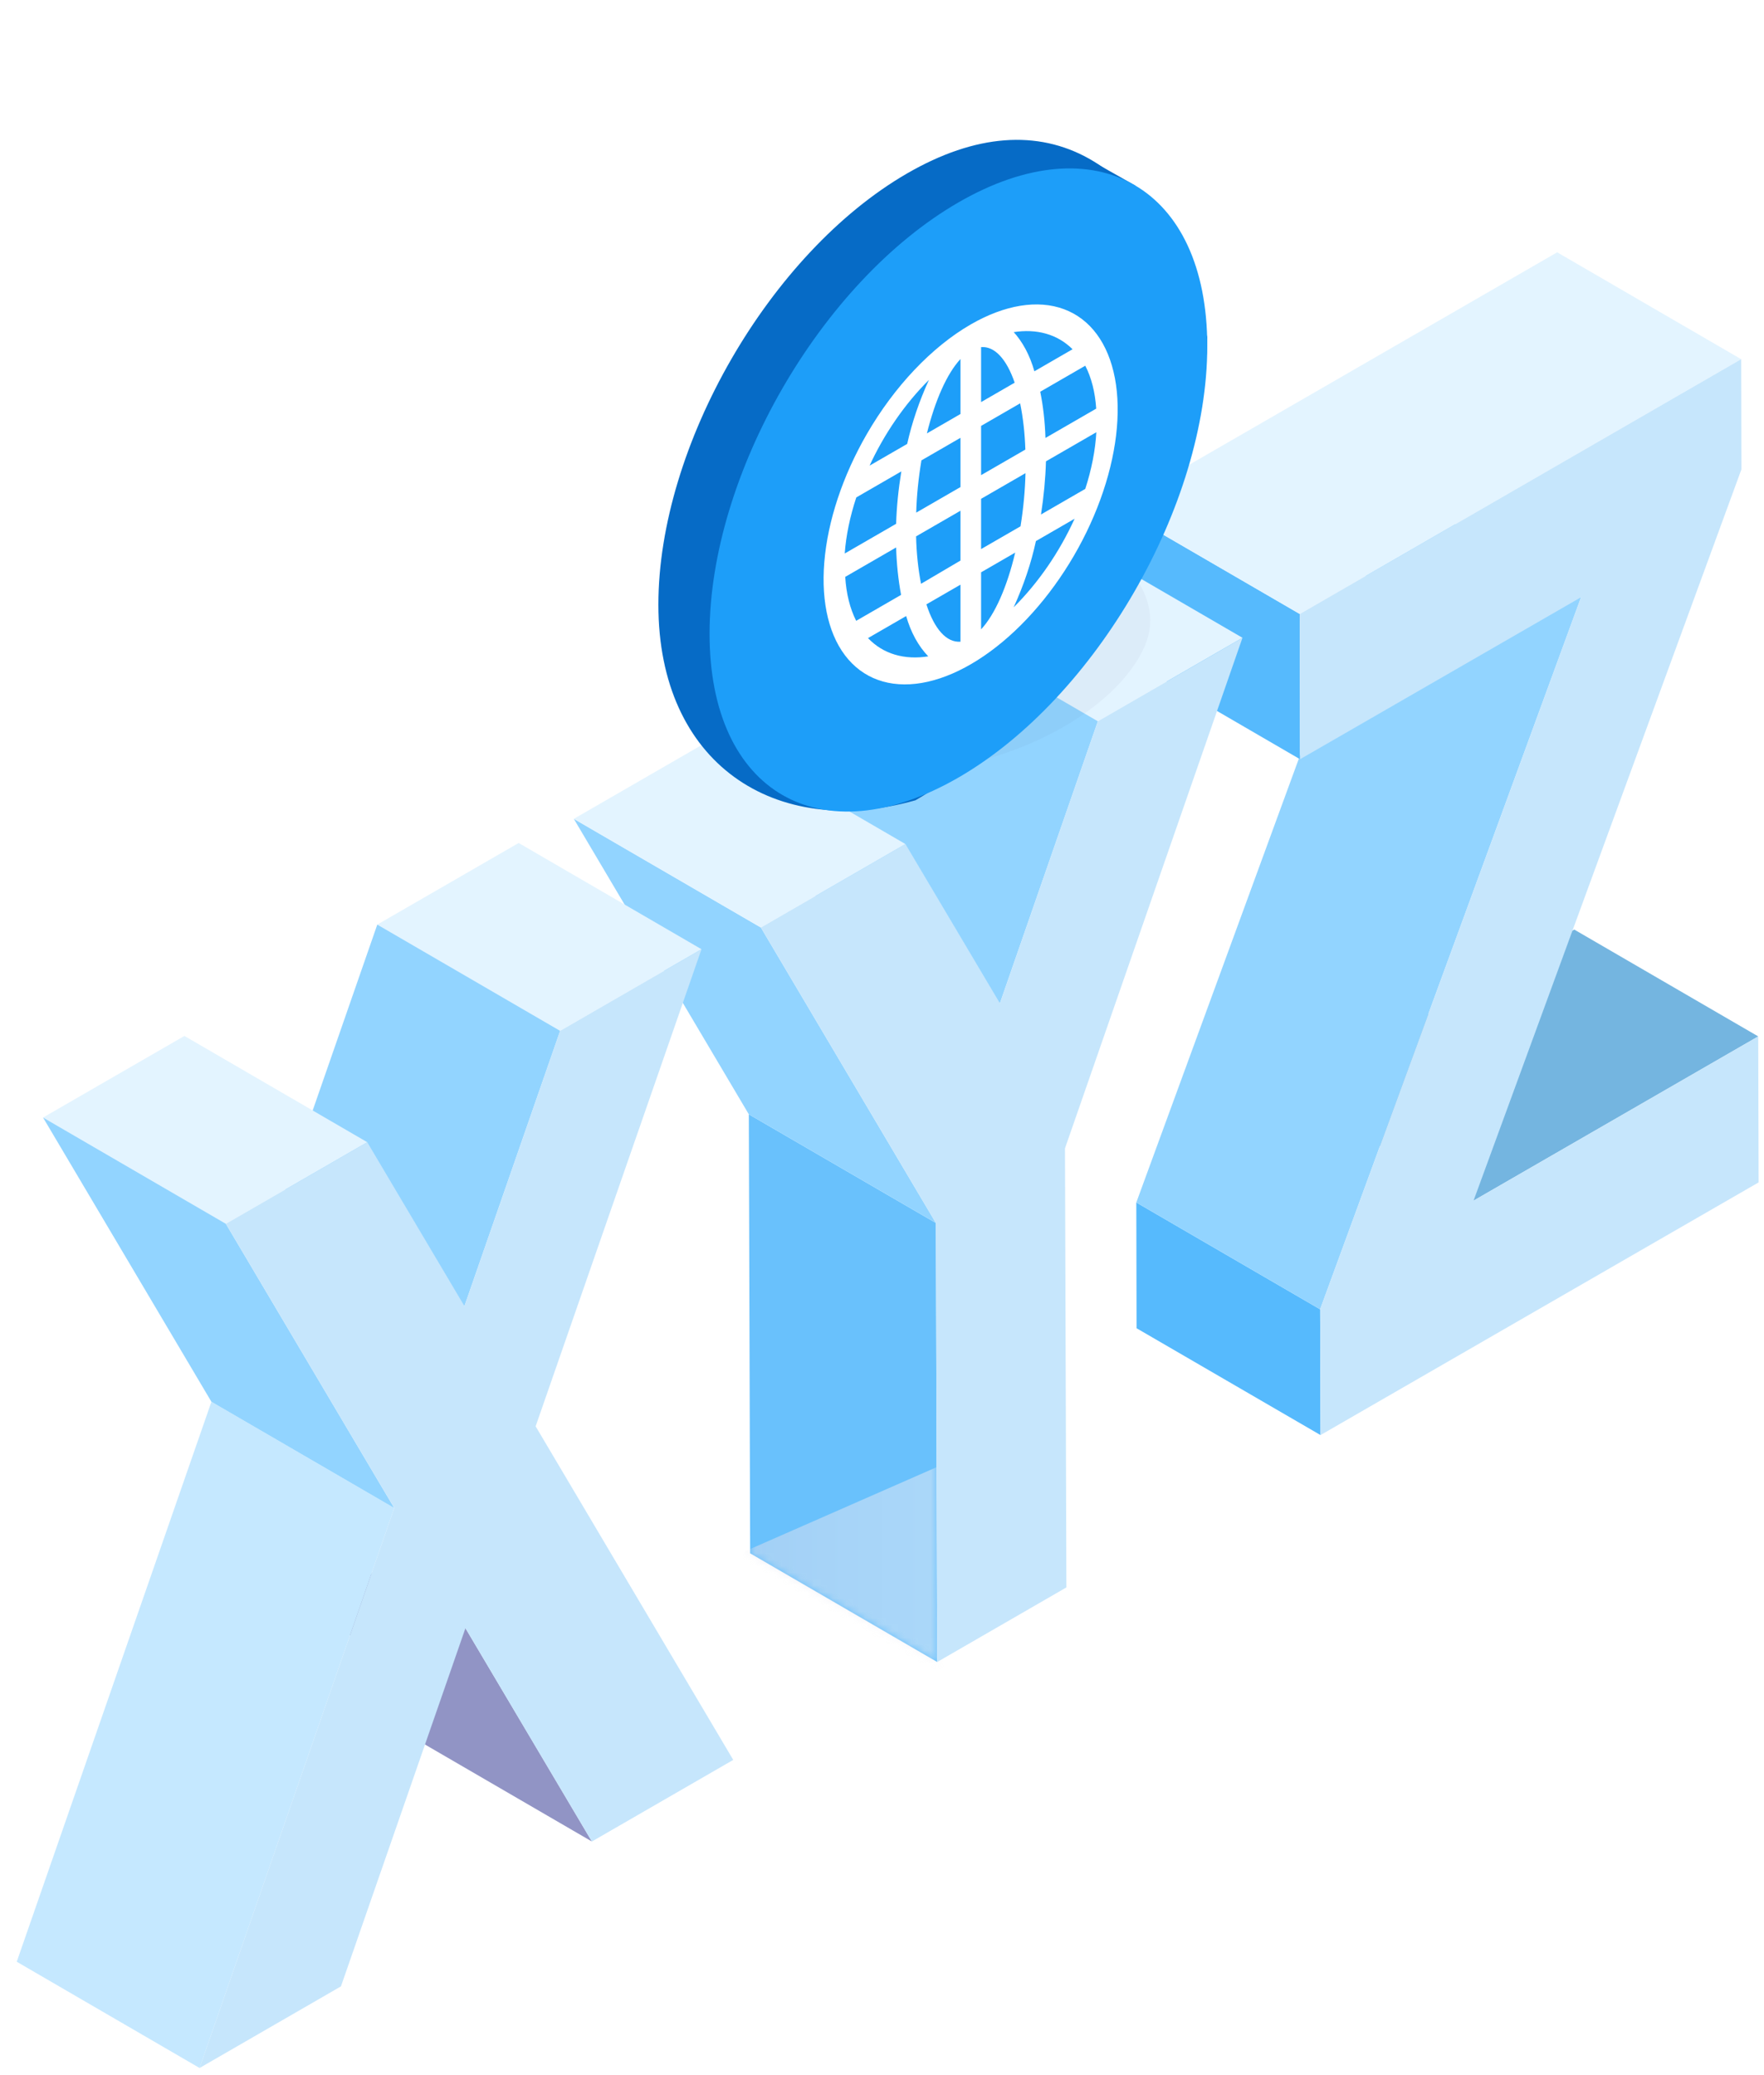 <svg width="272" height="320" viewBox="0 0 272 320" fill="none" xmlns="http://www.w3.org/2000/svg"><path fill-rule="evenodd" clip-rule="evenodd" d="M227.214 185.15L198.87 168.674L242.745 143.347L271.11 159.823L227.214 185.15Z" fill="#74B5E0"/><path fill-rule="evenodd" clip-rule="evenodd" d="M203.617 221.3L175.252 204.825L175.212 185.432L203.557 201.908L203.617 221.3Z" fill="#56BAFD"/><path fill-rule="evenodd" clip-rule="evenodd" d="M203.557 201.908L175.212 185.432L215.426 75.617L243.791 92.097L203.557 201.908Z" fill="#92D4FF"/><path fill-rule="evenodd" clip-rule="evenodd" d="M200.459 117.08L172.114 100.6L172.053 78.204L200.419 94.684L200.459 117.08Z" fill="#56BAFD"/><path fill-rule="evenodd" clip-rule="evenodd" d="M200.418 94.684L172.053 78.204L240.109 38.909L268.474 55.389L200.418 94.684Z" fill="#E3F4FF"/><path fill-rule="evenodd" clip-rule="evenodd" d="M268.474 55.389L268.515 72.39L227.214 185.15L271.11 159.823L271.17 182.334L203.617 221.3L203.557 201.908L243.791 92.097L200.459 117.08L200.419 94.684L268.474 55.389Z" fill="#C6E6FC"/><path fill-rule="evenodd" clip-rule="evenodd" d="M144.307 188.592L115.464 171.834L115.669 239.534L144.513 256.294L144.307 188.592Z" fill="#69C1FC"/><mask id="a" maskUnits="userSpaceOnUse" x="115" y="171" width="30" height="86"><path fill-rule="evenodd" clip-rule="evenodd" d="M144.307 188.592L115.464 171.834L115.669 239.534L144.513 256.294L144.307 188.592Z" fill="#92D4FF"/></mask><g mask="url(#a)"><path d="M219.539 193.264L77.943 255.438V285.118H219.539V193.264Z" fill="url(#b)" style="mix-blend-mode:multiply" opacity=".5"/></g><path fill-rule="evenodd" clip-rule="evenodd" d="M191.584 98.352L162.746 81.592L140.45 94.464L169.287 111.224L191.584 98.352Z" fill="#E3F4FF"/><path fill-rule="evenodd" clip-rule="evenodd" d="M169.287 111.224L140.45 94.464 125.346 137.959 154.182 154.717 169.287 111.224zM117.326 143.033L88.479 126.273 115.464 171.835 144.307 188.592 117.326 143.033z" fill="#92D4FF"/><path fill-rule="evenodd" clip-rule="evenodd" d="M139.613 130.158L110.779 113.399L88.479 126.273L117.326 143.033L139.613 130.158Z" fill="#E3F4FF"/><path fill-rule="evenodd" clip-rule="evenodd" d="M139.613 130.158L117.326 143.033L144.307 188.592L144.513 256.294L164.432 244.792L164.215 177.084L191.584 98.351L169.287 111.224L154.182 154.717L139.613 130.158Z" fill="#C6E6FC"/><path fill-rule="evenodd" clip-rule="evenodd" d="M71.768 251.08L43.575 234.697L63.072 267.59L91.265 283.975L71.768 251.08Z" fill="#9194C5"/><path fill-rule="evenodd" clip-rule="evenodd" d="M60.792 232.551L32.599 216.165L2.582 302.515L30.775 318.9L60.792 232.551Z" fill="#C5E8FF"/><path fill-rule="evenodd" clip-rule="evenodd" d="M108.167 146.378L79.975 129.994L58.176 142.578L86.371 158.963L108.167 146.378Z" fill="#E3F4FF"/><path fill-rule="evenodd" clip-rule="evenodd" d="M86.371 158.963L58.176 142.578L43.421 185.034L71.614 201.416L86.371 158.963Z" fill="#92D4FF"/><path fill-rule="evenodd" clip-rule="evenodd" d="M56.628 176.135L28.437 159.751L6.638 172.333L34.831 188.72L56.628 176.135Z" fill="#E3F4FF"/><path fill-rule="evenodd" clip-rule="evenodd" d="M34.831 188.72L6.638 172.333L32.599 216.164L60.792 232.551L34.831 188.72Z" fill="#92D4FF"/><path fill-rule="evenodd" clip-rule="evenodd" d="M60.792 232.551L30.775 318.9L52.572 306.315L71.768 251.08L91.265 283.975L113.062 271.39L82.591 219.949L108.167 146.378L86.371 158.963L71.614 201.416L56.628 176.135L34.831 188.72L60.792 232.551Z" fill="#C6E6FC"/><path d="M176.459 99.752C180.842 89.907 168.506 80.109 152.672 76.166C136.838 72.224 124.188 78.249 119.805 88.094C115.422 97.939 126.191 119.474 141.252 118.799C156.313 118.124 172.076 109.597 176.459 99.752Z" fill="#352C6E" opacity=".2" filter="url(#c)"/><path d="M111.568 117.378L120.06 122.182 120.06 115.53 111.568 110.726 111.568 117.378zM166.539 30.451L175.031 35.255 175.031 28.603 166.539 23.799 166.539 30.451z" fill="#066BC6"/><path d="M141.159 123.412C119.482 129.539 101.519 117.742 101.519 93.251C101.519 68.76 118.698 38.979 139.89 26.733C161.082 14.488 177.917 24.451 186.154 51.992C186.154 76.483 162.351 111.167 141.159 123.412Z" fill="#066BC6"/><path d="M147.783 119.906C126.591 132.151 109.412 122.224 109.412 97.733C109.412 73.242 126.591 43.461 147.783 31.215C168.975 18.97 186.154 28.897 186.154 53.388C186.154 77.879 168.975 107.66 147.783 119.906Z" fill="#1D9EF9"/><path d="M149.691 50.026C154.936 47.001 160.018 46.172 164.069 47.681C168.121 49.191 170.892 52.944 171.911 58.302C172.929 63.661 172.132 70.292 169.655 77.067C167.178 83.843 163.175 90.342 158.327 95.459C153.479 100.575 148.086 103.992 143.068 105.127C138.049 106.263 133.715 105.046 130.805 101.685C127.894 98.324 126.586 93.026 127.104 86.694C127.622 80.362 129.934 73.387 133.646 66.959C137.904 59.588 143.675 53.497 149.691 50.026V50.026ZM169.129 66.608L161.283 71.141C161.205 73.79 160.949 76.53 160.518 79.336L167.344 75.391C168.318 72.387 168.896 69.425 169.05 66.653L169.129 66.608ZM148.102 63.842L148.102 55.364C146.003 57.62 144.179 61.779 142.924 66.834L148.102 63.842ZM142.08 70.994C141.616 73.76 141.347 76.458 141.276 79.052L148.102 75.108L148.102 67.514L142.08 70.994ZM151.279 53.528L151.279 62.006L156.458 59.014C155.222 55.398 153.378 53.358 151.279 53.528ZM151.279 65.678L151.279 73.272L158.105 69.328C158.025 66.821 157.756 64.436 157.301 62.199L151.279 65.678ZM161.185 67.548L169.031 63.015C168.864 60.484 168.293 58.242 167.344 56.395L160.4 60.408C160.855 62.645 161.124 65.03 161.204 67.537L161.185 67.548ZM158.125 72.966L151.279 76.922L151.279 84.674L157.36 81.161C157.81 78.347 158.066 75.605 158.125 72.966V72.966ZM151.279 88.256L151.279 97.051C153.437 94.739 155.3 90.443 156.536 85.218L151.279 88.256ZM148.102 98.887L148.102 90.16L142.845 93.198C144.081 97.017 145.944 99.114 148.102 98.955L148.102 98.887ZM148.102 86.442L148.102 78.758L141.256 82.713C141.315 85.285 141.571 87.731 142.021 90.024L148.102 86.442ZM138.177 84.425L130.331 88.959C130.487 91.548 131.059 93.844 132.018 95.737L138.942 91.736C138.511 89.428 138.255 86.983 138.177 84.425V84.425ZM138.177 80.775C138.258 78.168 138.527 75.464 138.981 72.694L132.037 76.706C131.057 79.67 130.453 82.598 130.253 85.354L138.177 80.775ZM133.94 71.889L139.883 68.455C140.607 65.193 141.741 61.855 143.237 58.583C139.52 62.274 136.297 66.951 133.999 71.991L133.94 71.889ZM156.203 51.091C157.682 52.695 158.796 54.779 159.498 57.257L165.382 53.856C163.069 51.548 159.865 50.636 156.183 51.238L156.203 51.091ZM165.618 80.039L159.733 83.439C159.009 86.809 157.847 90.264 156.301 93.651C160.089 89.898 163.369 85.13 165.696 79.993L165.618 80.039ZM143.159 101.245C141.612 99.645 140.451 97.532 139.726 95L133.842 98.4C136.17 100.846 139.45 101.824 143.237 101.2L143.159 101.245Z" fill="#fff"/><defs><filter id="c" x="114.818" y="70.944" width="66.535" height="51.87" filterUnits="userSpaceOnUse" color-interpolation-filters="sRGB"><feFlood flood-opacity="0" result="BackgroundImageFix"/><feBlend in="SourceGraphic" in2="BackgroundImageFix" result="shape"/><feGaussianBlur stdDeviation="2" result="effect1_foregroundBlur"/></filter><linearGradient id="b" x1="78.019" y1="261.995" x2="219.52" y2="261.995" gradientUnits="userSpaceOnUse"><stop stop-color="#C4C9E4"/><stop offset=".095" stop-color="#CED2E8"/><stop offset=".409" stop-color="#E9EBF5"/><stop offset=".687" stop-color="#F9FAFC"/><stop offset=".899" stop-color="#fff"/></linearGradient></defs></svg>